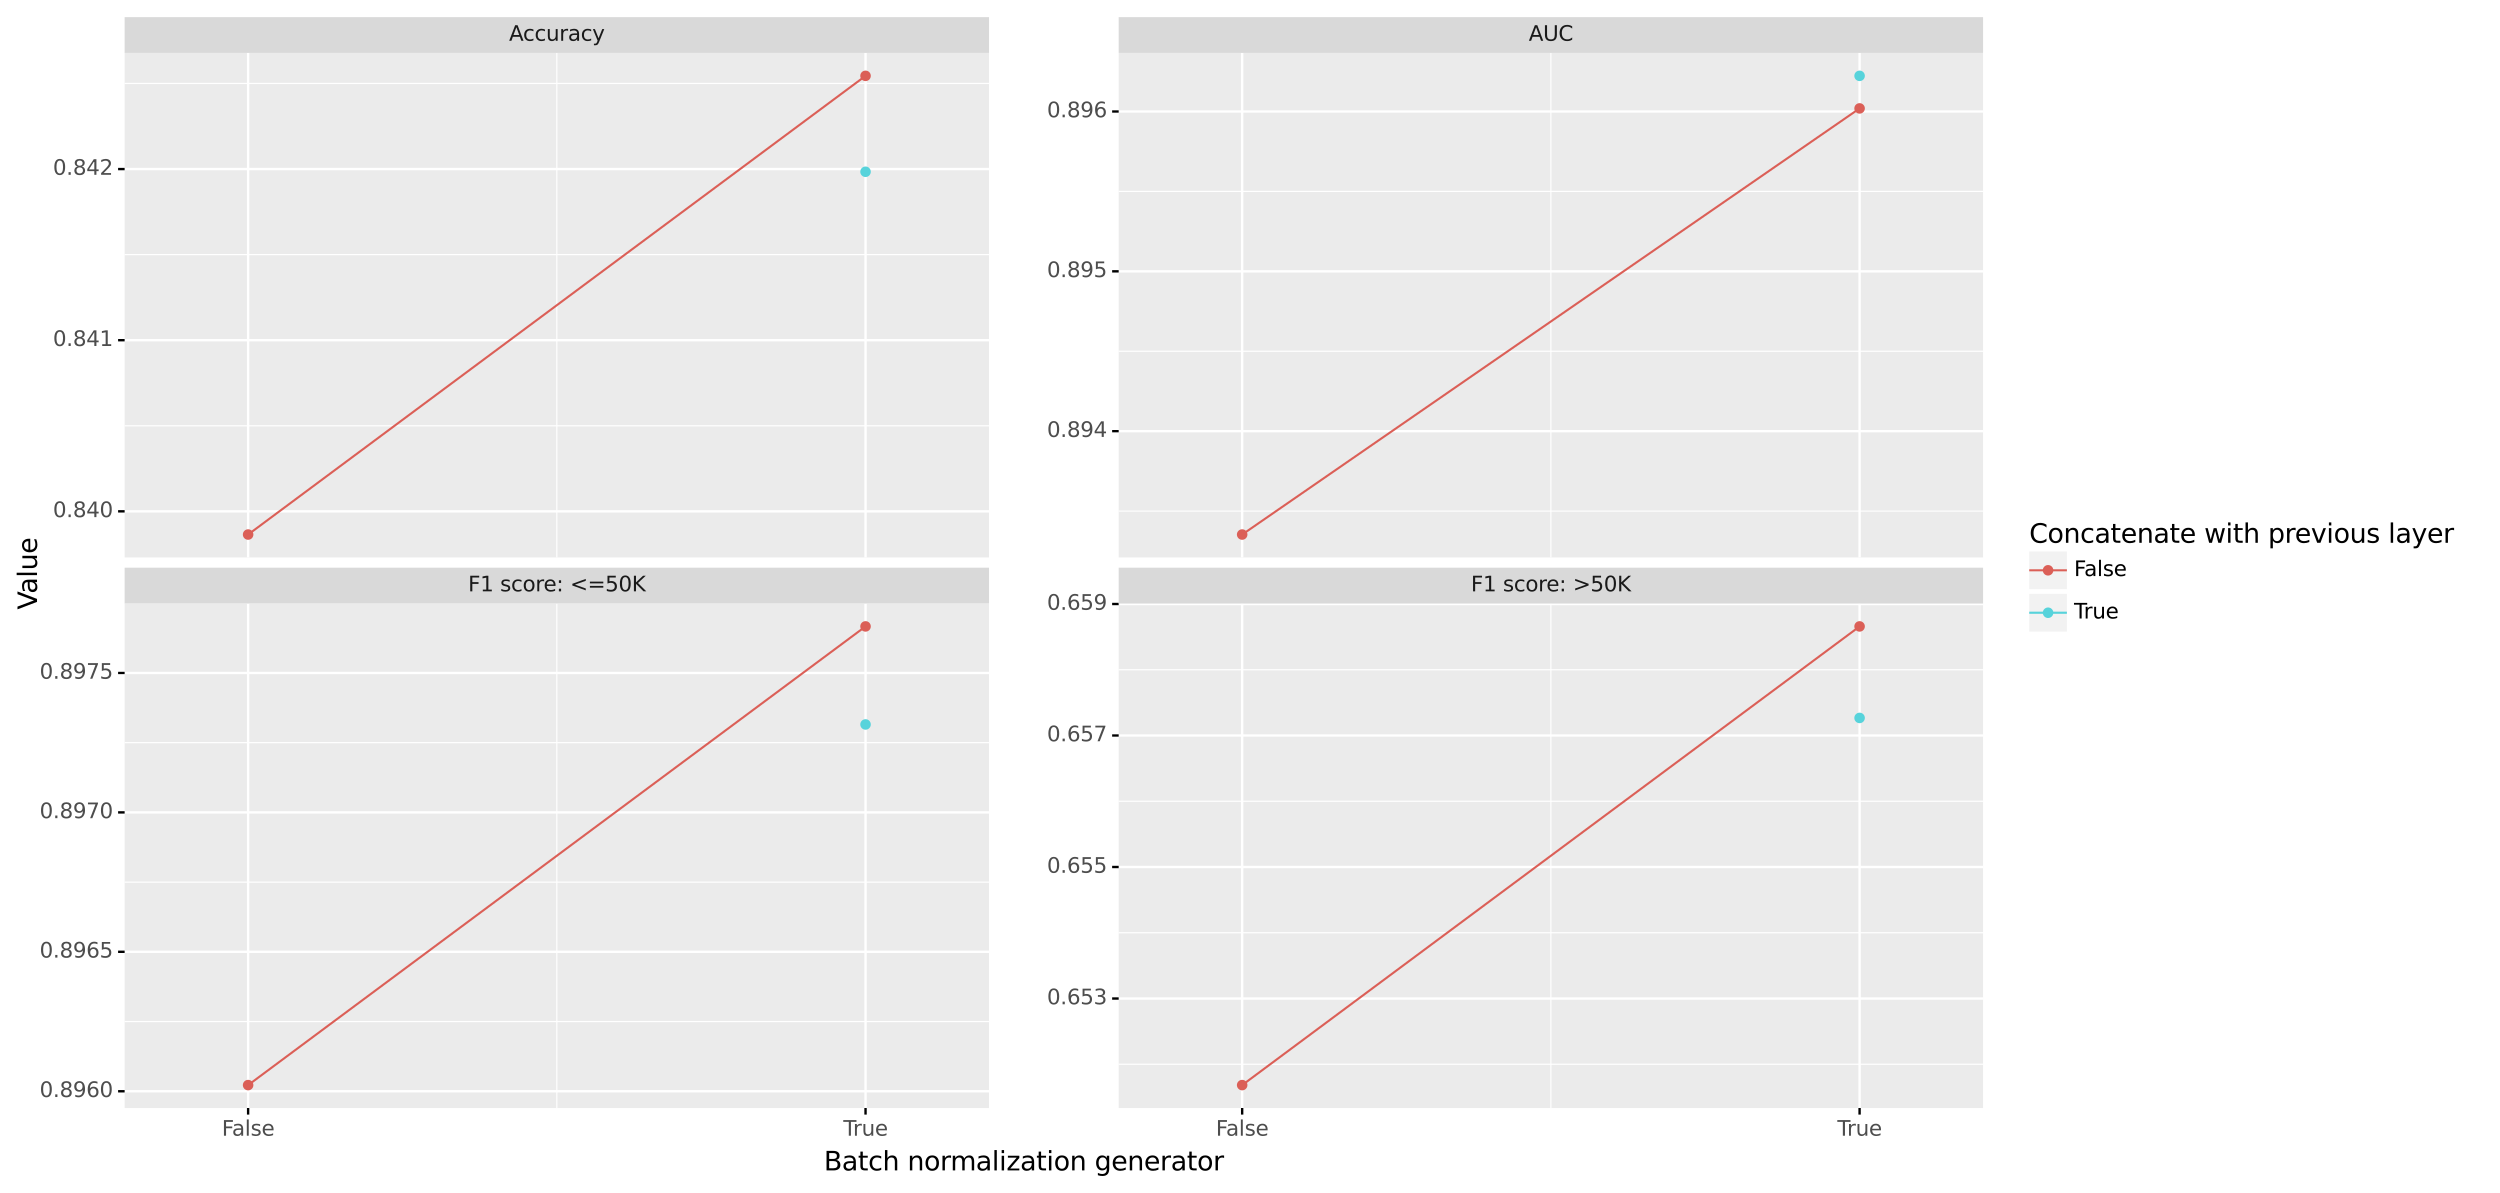 <?xml version="1.0" encoding="utf-8" standalone="no"?>
<!DOCTYPE svg PUBLIC "-//W3C//DTD SVG 1.1//EN"
  "http://www.w3.org/Graphics/SVG/1.1/DTD/svg11.dtd">
<svg height="501.477pt" version="1.1" viewBox="0 0 1050.881 501.477" width="1050.881pt" xmlns="http://www.w3.org/2000/svg" xmlns:xlink="http://www.w3.org/1999/xlink">
 <rect x="0" y="0" width="1050.881" height="501.477" fill="#808080" stroke="none"/>
 <defs>
  <style type="text/css">*{stroke-linecap:butt;stroke-linejoin:round;}</style>
 </defs>
 <g id="figure_1">
  <g id="patch_1">
   <path d="M 0 501.477 
L 1050.881 501.477 
L 1050.881 0 
L 0 0 
z
" style="fill:#ffffff;stroke:#ffffff;stroke-linejoin:miter;"/>
  </g>
  <g id="axes_1">
   <g id="patch_2">
    <path d="M 52.389 234.334 
L 415.738 234.334 
L 415.738 22.244 
L 52.389 22.244 
z
" style="fill:#ebebeb;"/>
   </g>
   <g id="matplotlib.axis_1">
    <g id="xtick_1">
     <g id="line2d_1">
      <path clip-path="url(#pc50943dcc6)" d="M 104.296 234.334 
L 104.296 22.244 
" style="fill:none;stroke:#ffffff;"/>
     </g>
    </g>
    <g id="xtick_2">
     <g id="line2d_2">
      <path clip-path="url(#pc50943dcc6)" d="M 363.831 234.334 
L 363.831 22.244 
" style="fill:none;stroke:#ffffff;"/>
     </g>
    </g>
    <g id="xtick_3">
     <g id="line2d_3">
      <path clip-path="url(#pc50943dcc6)" d="M 234.063 234.334 
L 234.063 22.244 
" style="fill:none;stroke:#ffffff;stroke-width:0.5;"/>
     </g>
    </g>
   </g>
   <g id="matplotlib.axis_2">
    <g id="ytick_1">
     <g id="line2d_4">
      <path clip-path="url(#pc50943dcc6)" d="M 52.389 214.948 
L 415.738 214.948 
" style="fill:none;stroke:#ffffff;"/>
     </g>
     <g id="line2d_5">
      <path d="M 52.389 214.948 
" style="fill:none;stroke:#333333;stroke-width:1.5;"/>
      <defs>
       <path d="M 0 0 
L -2.75 0 
" id="md608a0210a" style="stroke:#000000;"/>
      </defs>
      <g>
       <use style="fill:#333333;stroke:#000000;" x="52.389" xlink:href="#md608a0210a" y="214.948"/>
      </g>
     </g>
     <g id="text_1">
      <!-- 0.840 -->
      <g style="fill:#4d4d4d;" transform="translate(22.246 217.376)scale(0.088 -0.088)">
       <defs>
        <path d="M 2034 4250 
Q 1547 4250 1301 3770 
Q 1056 3291 1056 2328 
Q 1056 1369 1301 889 
Q 1547 409 2034 409 
Q 2525 409 2770 889 
Q 3016 1369 3016 2328 
Q 3016 3291 2770 3770 
Q 2525 4250 2034 4250 
z
M 2034 4750 
Q 2819 4750 3233 4129 
Q 3647 3509 3647 2328 
Q 3647 1150 3233 529 
Q 2819 -91 2034 -91 
Q 1250 -91 836 529 
Q 422 1150 422 2328 
Q 422 3509 836 4129 
Q 1250 4750 2034 4750 
z
" id="DejaVuSans-30" transform="scale(0.016)"/>
        <path d="M 684 794 
L 1344 794 
L 1344 0 
L 684 0 
L 684 794 
z
" id="DejaVuSans-2e" transform="scale(0.016)"/>
        <path d="M 2034 2216 
Q 1584 2216 1326 1975 
Q 1069 1734 1069 1313 
Q 1069 891 1326 650 
Q 1584 409 2034 409 
Q 2484 409 2743 651 
Q 3003 894 3003 1313 
Q 3003 1734 2745 1975 
Q 2488 2216 2034 2216 
z
M 1403 2484 
Q 997 2584 770 2862 
Q 544 3141 544 3541 
Q 544 4100 942 4425 
Q 1341 4750 2034 4750 
Q 2731 4750 3128 4425 
Q 3525 4100 3525 3541 
Q 3525 3141 3298 2862 
Q 3072 2584 2669 2484 
Q 3125 2378 3379 2068 
Q 3634 1759 3634 1313 
Q 3634 634 3220 271 
Q 2806 -91 2034 -91 
Q 1263 -91 848 271 
Q 434 634 434 1313 
Q 434 1759 690 2068 
Q 947 2378 1403 2484 
z
M 1172 3481 
Q 1172 3119 1398 2916 
Q 1625 2713 2034 2713 
Q 2441 2713 2670 2916 
Q 2900 3119 2900 3481 
Q 2900 3844 2670 4047 
Q 2441 4250 2034 4250 
Q 1625 4250 1398 4047 
Q 1172 3844 1172 3481 
z
" id="DejaVuSans-38" transform="scale(0.016)"/>
        <path d="M 2419 4116 
L 825 1625 
L 2419 1625 
L 2419 4116 
z
M 2253 4666 
L 3047 4666 
L 3047 1625 
L 3713 1625 
L 3713 1100 
L 3047 1100 
L 3047 0 
L 2419 0 
L 2419 1100 
L 313 1100 
L 313 1709 
L 2253 4666 
z
" id="DejaVuSans-34" transform="scale(0.016)"/>
       </defs>
       <use xlink:href="#DejaVuSans-30"/>
       <use x="63.623" xlink:href="#DejaVuSans-2e"/>
       <use x="95.41" xlink:href="#DejaVuSans-38"/>
       <use x="159.033" xlink:href="#DejaVuSans-34"/>
       <use x="222.656" xlink:href="#DejaVuSans-30"/>
      </g>
     </g>
    </g>
    <g id="ytick_2">
     <g id="line2d_6">
      <path clip-path="url(#pc50943dcc6)" d="M 52.389 143.003 
L 415.738 143.003 
" style="fill:none;stroke:#ffffff;"/>
     </g>
     <g id="line2d_7">
      <path d="M 52.389 143.003 
" style="fill:none;stroke:#333333;stroke-width:1.5;"/>
      <g>
       <use style="fill:#333333;stroke:#000000;" x="52.389" xlink:href="#md608a0210a" y="143.003"/>
      </g>
     </g>
     <g id="text_2">
      <!-- 0.841 -->
      <g style="fill:#4d4d4d;" transform="translate(22.246 145.431)scale(0.088 -0.088)">
       <defs>
        <path d="M 794 531 
L 1825 531 
L 1825 4091 
L 703 3866 
L 703 4441 
L 1819 4666 
L 2450 4666 
L 2450 531 
L 3481 531 
L 3481 0 
L 794 0 
L 794 531 
z
" id="DejaVuSans-31" transform="scale(0.016)"/>
       </defs>
       <use xlink:href="#DejaVuSans-30"/>
       <use x="63.623" xlink:href="#DejaVuSans-2e"/>
       <use x="95.41" xlink:href="#DejaVuSans-38"/>
       <use x="159.033" xlink:href="#DejaVuSans-34"/>
       <use x="222.656" xlink:href="#DejaVuSans-31"/>
      </g>
     </g>
    </g>
    <g id="ytick_3">
     <g id="line2d_8">
      <path clip-path="url(#pc50943dcc6)" d="M 52.389 71.058 
L 415.738 71.058 
" style="fill:none;stroke:#ffffff;"/>
     </g>
     <g id="line2d_9">
      <path d="M 52.389 71.058 
" style="fill:none;stroke:#333333;stroke-width:1.5;"/>
      <g>
       <use style="fill:#333333;stroke:#000000;" x="52.389" xlink:href="#md608a0210a" y="71.058"/>
      </g>
     </g>
     <g id="text_3">
      <!-- 0.842 -->
      <g style="fill:#4d4d4d;" transform="translate(22.246 73.486)scale(0.088 -0.088)">
       <defs>
        <path d="M 1228 531 
L 3431 531 
L 3431 0 
L 469 0 
L 469 531 
Q 828 903 1448 1529 
Q 2069 2156 2228 2338 
Q 2531 2678 2651 2914 
Q 2772 3150 2772 3378 
Q 2772 3750 2511 3984 
Q 2250 4219 1831 4219 
Q 1534 4219 1204 4116 
Q 875 4013 500 3803 
L 500 4441 
Q 881 4594 1212 4672 
Q 1544 4750 1819 4750 
Q 2544 4750 2975 4387 
Q 3406 4025 3406 3419 
Q 3406 3131 3298 2873 
Q 3191 2616 2906 2266 
Q 2828 2175 2409 1742 
Q 1991 1309 1228 531 
z
" id="DejaVuSans-32" transform="scale(0.016)"/>
       </defs>
       <use xlink:href="#DejaVuSans-30"/>
       <use x="63.623" xlink:href="#DejaVuSans-2e"/>
       <use x="95.41" xlink:href="#DejaVuSans-38"/>
       <use x="159.033" xlink:href="#DejaVuSans-34"/>
       <use x="222.656" xlink:href="#DejaVuSans-32"/>
      </g>
     </g>
    </g>
    <g id="ytick_4">
     <g id="line2d_10">
      <path clip-path="url(#pc50943dcc6)" d="M 52.389 178.976 
L 415.738 178.976 
" style="fill:none;stroke:#ffffff;stroke-width:0.5;"/>
     </g>
    </g>
    <g id="ytick_5">
     <g id="line2d_11">
      <path clip-path="url(#pc50943dcc6)" d="M 52.389 107.03 
L 415.738 107.03 
" style="fill:none;stroke:#ffffff;stroke-width:0.5;"/>
     </g>
    </g>
    <g id="ytick_6">
     <g id="line2d_12">
      <path clip-path="url(#pc50943dcc6)" d="M 52.389 35.085 
L 415.738 35.085 
" style="fill:none;stroke:#ffffff;stroke-width:0.5;"/>
     </g>
    </g>
    <g id="text_4">
     <!-- Value -->
     <g transform="translate(15.558 256.228)rotate(-90)scale(0.11 -0.11)">
      <defs>
       <path d="M 1831 0 
L 50 4666 
L 709 4666 
L 2188 738 
L 3669 4666 
L 4325 4666 
L 2547 0 
L 1831 0 
z
" id="DejaVuSans-56" transform="scale(0.016)"/>
       <path d="M 2194 1759 
Q 1497 1759 1228 1600 
Q 959 1441 959 1056 
Q 959 750 1161 570 
Q 1363 391 1709 391 
Q 2188 391 2477 730 
Q 2766 1069 2766 1631 
L 2766 1759 
L 2194 1759 
z
M 3341 1997 
L 3341 0 
L 2766 0 
L 2766 531 
Q 2569 213 2275 61 
Q 1981 -91 1556 -91 
Q 1019 -91 701 211 
Q 384 513 384 1019 
Q 384 1609 779 1909 
Q 1175 2209 1959 2209 
L 2766 2209 
L 2766 2266 
Q 2766 2663 2505 2880 
Q 2244 3097 1772 3097 
Q 1472 3097 1187 3025 
Q 903 2953 641 2809 
L 641 3341 
Q 956 3463 1253 3523 
Q 1550 3584 1831 3584 
Q 2591 3584 2966 3190 
Q 3341 2797 3341 1997 
z
" id="DejaVuSans-61" transform="scale(0.016)"/>
       <path d="M 603 4863 
L 1178 4863 
L 1178 0 
L 603 0 
L 603 4863 
z
" id="DejaVuSans-6c" transform="scale(0.016)"/>
       <path d="M 544 1381 
L 544 3500 
L 1119 3500 
L 1119 1403 
Q 1119 906 1312 657 
Q 1506 409 1894 409 
Q 2359 409 2629 706 
Q 2900 1003 2900 1516 
L 2900 3500 
L 3475 3500 
L 3475 0 
L 2900 0 
L 2900 538 
Q 2691 219 2414 64 
Q 2138 -91 1772 -91 
Q 1169 -91 856 284 
Q 544 659 544 1381 
z
M 1991 3584 
L 1991 3584 
z
" id="DejaVuSans-75" transform="scale(0.016)"/>
       <path d="M 3597 1894 
L 3597 1613 
L 953 1613 
Q 991 1019 1311 708 
Q 1631 397 2203 397 
Q 2534 397 2845 478 
Q 3156 559 3463 722 
L 3463 178 
Q 3153 47 2828 -22 
Q 2503 -91 2169 -91 
Q 1331 -91 842 396 
Q 353 884 353 1716 
Q 353 2575 817 3079 
Q 1281 3584 2069 3584 
Q 2775 3584 3186 3129 
Q 3597 2675 3597 1894 
z
M 3022 2063 
Q 3016 2534 2758 2815 
Q 2500 3097 2075 3097 
Q 1594 3097 1305 2825 
Q 1016 2553 972 2059 
L 3022 2063 
z
" id="DejaVuSans-65" transform="scale(0.016)"/>
      </defs>
      <use xlink:href="#DejaVuSans-56"/>
      <use x="60.658" xlink:href="#DejaVuSans-61"/>
      <use x="121.938" xlink:href="#DejaVuSans-6c"/>
      <use x="149.721" xlink:href="#DejaVuSans-75"/>
      <use x="213.1" xlink:href="#DejaVuSans-65"/>
     </g>
    </g>
   </g>
   <g id="line2d_13">
    <path clip-path="url(#pc50943dcc6)" d="M 104.296 224.694 
L 363.831 31.885 
" style="fill:none;stroke:#db5f57;stroke-width:0.886;"/>
   </g>
   <g id="PathCollection_1">
    <path clip-path="url(#pc50943dcc6)" d="M 104.296 226.466 
C 104.766 226.466 105.217 226.279 105.549 225.947 
C 105.881 225.615 106.068 225.164 106.068 224.694 
C 106.068 224.224 105.881 223.773 105.549 223.44 
C 105.217 223.108 104.766 222.921 104.296 222.921 
C 103.826 222.921 103.375 223.108 103.042 223.44 
C 102.71 223.773 102.523 224.224 102.523 224.694 
C 102.523 225.164 102.71 225.615 103.042 225.947 
C 103.375 226.279 103.826 226.466 104.296 226.466 
z
" style="fill:#db5f57;stroke:#db5f57;stroke-width:0.886;"/>
    <path clip-path="url(#pc50943dcc6)" d="M 363.831 33.657 
C 364.301 33.657 364.751 33.47 365.084 33.138 
C 365.416 32.805 365.603 32.355 365.603 31.885 
C 365.603 31.414 365.416 30.964 365.084 30.631 
C 364.751 30.299 364.301 30.112 363.831 30.112 
C 363.36 30.112 362.91 30.299 362.577 30.631 
C 362.245 30.964 362.058 31.414 362.058 31.885 
C 362.058 32.355 362.245 32.805 362.577 33.138 
C 362.91 33.47 363.36 33.657 363.831 33.657 
z
" style="fill:#db5f57;stroke:#db5f57;stroke-width:0.886;"/>
    <path clip-path="url(#pc50943dcc6)" d="M 363.831 73.977 
C 364.301 73.977 364.751 73.79 365.084 73.458 
C 365.416 73.125 365.603 72.674 365.603 72.204 
C 365.603 71.734 365.416 71.283 365.084 70.951 
C 364.751 70.619 364.301 70.432 363.831 70.432 
C 363.36 70.432 362.91 70.619 362.577 70.951 
C 362.245 71.283 362.058 71.734 362.058 72.204 
C 362.058 72.674 362.245 73.125 362.577 73.458 
C 362.91 73.79 363.36 73.977 363.831 73.977 
z
" style="fill:#57d3db;stroke:#57d3db;stroke-width:0.886;"/>
   </g>
   <g id="patch_3">
    <path d="M 52.389 22.244 
L 415.738 22.244 
L 415.738 7.2 
L 52.389 7.2 
z
" style="fill:#d9d9d9;"/>
   </g>
   <g id="text_5">
    <!-- Accuracy -->
    <g style="fill:#1a1a1a;" transform="translate(213.974 17.15)scale(0.088 -0.088)">
     <defs>
      <path d="M 2188 4044 
L 1331 1722 
L 3047 1722 
L 2188 4044 
z
M 1831 4666 
L 2547 4666 
L 4325 0 
L 3669 0 
L 3244 1197 
L 1141 1197 
L 716 0 
L 50 0 
L 1831 4666 
z
" id="DejaVuSans-41" transform="scale(0.016)"/>
      <path d="M 3122 3366 
L 3122 2828 
Q 2878 2963 2633 3030 
Q 2388 3097 2138 3097 
Q 1578 3097 1268 2742 
Q 959 2388 959 1747 
Q 959 1106 1268 751 
Q 1578 397 2138 397 
Q 2388 397 2633 464 
Q 2878 531 3122 666 
L 3122 134 
Q 2881 22 2623 -34 
Q 2366 -91 2075 -91 
Q 1284 -91 818 406 
Q 353 903 353 1747 
Q 353 2603 823 3093 
Q 1294 3584 2113 3584 
Q 2378 3584 2631 3529 
Q 2884 3475 3122 3366 
z
" id="DejaVuSans-63" transform="scale(0.016)"/>
      <path d="M 2631 2963 
Q 2534 3019 2420 3045 
Q 2306 3072 2169 3072 
Q 1681 3072 1420 2755 
Q 1159 2438 1159 1844 
L 1159 0 
L 581 0 
L 581 3500 
L 1159 3500 
L 1159 2956 
Q 1341 3275 1631 3429 
Q 1922 3584 2338 3584 
Q 2397 3584 2469 3576 
Q 2541 3569 2628 3553 
L 2631 2963 
z
" id="DejaVuSans-72" transform="scale(0.016)"/>
      <path d="M 2059 -325 
Q 1816 -950 1584 -1140 
Q 1353 -1331 966 -1331 
L 506 -1331 
L 506 -850 
L 844 -850 
Q 1081 -850 1212 -737 
Q 1344 -625 1503 -206 
L 1606 56 
L 191 3500 
L 800 3500 
L 1894 763 
L 2988 3500 
L 3597 3500 
L 2059 -325 
z
" id="DejaVuSans-79" transform="scale(0.016)"/>
     </defs>
     <use xlink:href="#DejaVuSans-41"/>
     <use x="66.658" xlink:href="#DejaVuSans-63"/>
     <use x="121.639" xlink:href="#DejaVuSans-63"/>
     <use x="176.619" xlink:href="#DejaVuSans-75"/>
     <use x="239.998" xlink:href="#DejaVuSans-72"/>
     <use x="281.111" xlink:href="#DejaVuSans-61"/>
     <use x="342.391" xlink:href="#DejaVuSans-63"/>
     <use x="397.371" xlink:href="#DejaVuSans-79"/>
    </g>
   </g>
   <g id="patch_4">
    <path d="M 840.789 277.687 
L 1043.681 277.687 
L 1043.681 204.561 
L 840.789 204.561 
z
" style="fill:#ffffff;"/>
   </g>
   <g id="text_6">
    <!-- Concatenate with previous layer -->
    <g transform="translate(852.989 228.155)scale(0.11 -0.11)">
     <defs>
      <path d="M 4122 4306 
L 4122 3641 
Q 3803 3938 3442 4084 
Q 3081 4231 2675 4231 
Q 1875 4231 1450 3742 
Q 1025 3253 1025 2328 
Q 1025 1406 1450 917 
Q 1875 428 2675 428 
Q 3081 428 3442 575 
Q 3803 722 4122 1019 
L 4122 359 
Q 3791 134 3420 21 
Q 3050 -91 2638 -91 
Q 1578 -91 968 557 
Q 359 1206 359 2328 
Q 359 3453 968 4101 
Q 1578 4750 2638 4750 
Q 3056 4750 3426 4639 
Q 3797 4528 4122 4306 
z
" id="DejaVuSans-43" transform="scale(0.016)"/>
      <path d="M 1959 3097 
Q 1497 3097 1228 2736 
Q 959 2375 959 1747 
Q 959 1119 1226 758 
Q 1494 397 1959 397 
Q 2419 397 2687 759 
Q 2956 1122 2956 1747 
Q 2956 2369 2687 2733 
Q 2419 3097 1959 3097 
z
M 1959 3584 
Q 2709 3584 3137 3096 
Q 3566 2609 3566 1747 
Q 3566 888 3137 398 
Q 2709 -91 1959 -91 
Q 1206 -91 779 398 
Q 353 888 353 1747 
Q 353 2609 779 3096 
Q 1206 3584 1959 3584 
z
" id="DejaVuSans-6f" transform="scale(0.016)"/>
      <path d="M 3513 2113 
L 3513 0 
L 2938 0 
L 2938 2094 
Q 2938 2591 2744 2837 
Q 2550 3084 2163 3084 
Q 1697 3084 1428 2787 
Q 1159 2491 1159 1978 
L 1159 0 
L 581 0 
L 581 3500 
L 1159 3500 
L 1159 2956 
Q 1366 3272 1645 3428 
Q 1925 3584 2291 3584 
Q 2894 3584 3203 3211 
Q 3513 2838 3513 2113 
z
" id="DejaVuSans-6e" transform="scale(0.016)"/>
      <path d="M 1172 4494 
L 1172 3500 
L 2356 3500 
L 2356 3053 
L 1172 3053 
L 1172 1153 
Q 1172 725 1289 603 
Q 1406 481 1766 481 
L 2356 481 
L 2356 0 
L 1766 0 
Q 1100 0 847 248 
Q 594 497 594 1153 
L 594 3053 
L 172 3053 
L 172 3500 
L 594 3500 
L 594 4494 
L 1172 4494 
z
" id="DejaVuSans-74" transform="scale(0.016)"/>
      <path id="DejaVuSans-20" transform="scale(0.016)"/>
      <path d="M 269 3500 
L 844 3500 
L 1563 769 
L 2278 3500 
L 2956 3500 
L 3675 769 
L 4391 3500 
L 4966 3500 
L 4050 0 
L 3372 0 
L 2619 2869 
L 1863 0 
L 1184 0 
L 269 3500 
z
" id="DejaVuSans-77" transform="scale(0.016)"/>
      <path d="M 603 3500 
L 1178 3500 
L 1178 0 
L 603 0 
L 603 3500 
z
M 603 4863 
L 1178 4863 
L 1178 4134 
L 603 4134 
L 603 4863 
z
" id="DejaVuSans-69" transform="scale(0.016)"/>
      <path d="M 3513 2113 
L 3513 0 
L 2938 0 
L 2938 2094 
Q 2938 2591 2744 2837 
Q 2550 3084 2163 3084 
Q 1697 3084 1428 2787 
Q 1159 2491 1159 1978 
L 1159 0 
L 581 0 
L 581 4863 
L 1159 4863 
L 1159 2956 
Q 1366 3272 1645 3428 
Q 1925 3584 2291 3584 
Q 2894 3584 3203 3211 
Q 3513 2838 3513 2113 
z
" id="DejaVuSans-68" transform="scale(0.016)"/>
      <path d="M 1159 525 
L 1159 -1331 
L 581 -1331 
L 581 3500 
L 1159 3500 
L 1159 2969 
Q 1341 3281 1617 3432 
Q 1894 3584 2278 3584 
Q 2916 3584 3314 3078 
Q 3713 2572 3713 1747 
Q 3713 922 3314 415 
Q 2916 -91 2278 -91 
Q 1894 -91 1617 61 
Q 1341 213 1159 525 
z
M 3116 1747 
Q 3116 2381 2855 2742 
Q 2594 3103 2138 3103 
Q 1681 3103 1420 2742 
Q 1159 2381 1159 1747 
Q 1159 1113 1420 752 
Q 1681 391 2138 391 
Q 2594 391 2855 752 
Q 3116 1113 3116 1747 
z
" id="DejaVuSans-70" transform="scale(0.016)"/>
      <path d="M 191 3500 
L 800 3500 
L 1894 563 
L 2988 3500 
L 3597 3500 
L 2284 0 
L 1503 0 
L 191 3500 
z
" id="DejaVuSans-76" transform="scale(0.016)"/>
      <path d="M 2834 3397 
L 2834 2853 
Q 2591 2978 2328 3040 
Q 2066 3103 1784 3103 
Q 1356 3103 1142 2972 
Q 928 2841 928 2578 
Q 928 2378 1081 2264 
Q 1234 2150 1697 2047 
L 1894 2003 
Q 2506 1872 2764 1633 
Q 3022 1394 3022 966 
Q 3022 478 2636 193 
Q 2250 -91 1575 -91 
Q 1294 -91 989 -36 
Q 684 19 347 128 
L 347 722 
Q 666 556 975 473 
Q 1284 391 1588 391 
Q 1994 391 2212 530 
Q 2431 669 2431 922 
Q 2431 1156 2273 1281 
Q 2116 1406 1581 1522 
L 1381 1569 
Q 847 1681 609 1914 
Q 372 2147 372 2553 
Q 372 3047 722 3315 
Q 1072 3584 1716 3584 
Q 2034 3584 2315 3537 
Q 2597 3491 2834 3397 
z
" id="DejaVuSans-73" transform="scale(0.016)"/>
     </defs>
     <use xlink:href="#DejaVuSans-43"/>
     <use x="69.824" xlink:href="#DejaVuSans-6f"/>
     <use x="131.006" xlink:href="#DejaVuSans-6e"/>
     <use x="194.385" xlink:href="#DejaVuSans-63"/>
     <use x="249.365" xlink:href="#DejaVuSans-61"/>
     <use x="310.645" xlink:href="#DejaVuSans-74"/>
     <use x="349.854" xlink:href="#DejaVuSans-65"/>
     <use x="411.377" xlink:href="#DejaVuSans-6e"/>
     <use x="474.756" xlink:href="#DejaVuSans-61"/>
     <use x="536.035" xlink:href="#DejaVuSans-74"/>
     <use x="575.244" xlink:href="#DejaVuSans-65"/>
     <use x="636.768" xlink:href="#DejaVuSans-20"/>
     <use x="668.555" xlink:href="#DejaVuSans-77"/>
     <use x="750.342" xlink:href="#DejaVuSans-69"/>
     <use x="778.125" xlink:href="#DejaVuSans-74"/>
     <use x="817.334" xlink:href="#DejaVuSans-68"/>
     <use x="880.713" xlink:href="#DejaVuSans-20"/>
     <use x="912.5" xlink:href="#DejaVuSans-70"/>
     <use x="975.977" xlink:href="#DejaVuSans-72"/>
     <use x="1014.84" xlink:href="#DejaVuSans-65"/>
     <use x="1076.363" xlink:href="#DejaVuSans-76"/>
     <use x="1135.543" xlink:href="#DejaVuSans-69"/>
     <use x="1163.326" xlink:href="#DejaVuSans-6f"/>
     <use x="1224.508" xlink:href="#DejaVuSans-75"/>
     <use x="1287.887" xlink:href="#DejaVuSans-73"/>
     <use x="1339.986" xlink:href="#DejaVuSans-20"/>
     <use x="1371.773" xlink:href="#DejaVuSans-6c"/>
     <use x="1399.557" xlink:href="#DejaVuSans-61"/>
     <use x="1460.836" xlink:href="#DejaVuSans-79"/>
     <use x="1520.016" xlink:href="#DejaVuSans-65"/>
     <use x="1581.539" xlink:href="#DejaVuSans-72"/>
    </g>
   </g>
   <g id="patch_5">
    <path clip-path="url(#pce929a40cb)" d="M 852.989 247.647 
L 868.829 247.647 
L 868.829 231.807 
L 852.989 231.807 
z
" style="fill:#f2f2f2;"/>
   </g>
   <g id="line2d_14">
    <path clip-path="url(#pce929a40cb)" d="M 852.989 239.727 
L 868.829 239.727 
" style="fill:none;stroke:#db5f57;stroke-width:0.886;"/>
   </g>
   <g id="line2d_15">
    <path clip-path="url(#pce929a40cb)" d="M 860.909 239.727 
" style="fill:none;stroke:#1f77b4;stroke-linecap:square;stroke-width:1.5;"/>
    <defs>
     <path d="M 0 1.772 
C 0.47 1.772 0.921 1.586 1.253 1.253 
C 1.586 0.921 1.772 0.47 1.772 0 
C 1.772 -0.47 1.586 -0.921 1.253 -1.253 
C 0.921 -1.586 0.47 -1.772 0 -1.772 
C -0.47 -1.772 -0.921 -1.586 -1.253 -1.253 
C -1.586 -0.921 -1.772 -0.47 -1.772 0 
C -1.772 0.47 -1.586 0.921 -1.253 1.253 
C -0.921 1.586 -0.47 1.772 0 1.772 
z
" id="m64cb9f2cf4" style="stroke:#db5f57;stroke-width:0.886;"/>
    </defs>
    <g clip-path="url(#pce929a40cb)">
     <use style="fill:#db5f57;stroke:#db5f57;stroke-width:0.886;" x="860.909" xlink:href="#m64cb9f2cf4" y="239.727"/>
    </g>
   </g>
   <g id="text_7">
    <!-- False -->
    <g transform="translate(871.829 242.155)scale(0.088 -0.088)">
     <defs>
      <path d="M 628 4666 
L 3309 4666 
L 3309 4134 
L 1259 4134 
L 1259 2759 
L 3109 2759 
L 3109 2228 
L 1259 2228 
L 1259 0 
L 628 0 
L 628 4666 
z
" id="DejaVuSans-46" transform="scale(0.016)"/>
     </defs>
     <use xlink:href="#DejaVuSans-46"/>
     <use x="48.395" xlink:href="#DejaVuSans-61"/>
     <use x="109.674" xlink:href="#DejaVuSans-6c"/>
     <use x="137.457" xlink:href="#DejaVuSans-73"/>
     <use x="189.557" xlink:href="#DejaVuSans-65"/>
    </g>
   </g>
   <g id="patch_6">
    <path clip-path="url(#p417345c96a)" d="M 852.989 265.487 
L 868.829 265.487 
L 868.829 249.647 
L 852.989 249.647 
z
" style="fill:#f2f2f2;"/>
   </g>
   <g id="line2d_16">
    <path clip-path="url(#p417345c96a)" d="M 852.989 257.567 
L 868.829 257.567 
" style="fill:none;stroke:#57d3db;stroke-width:0.886;"/>
   </g>
   <g id="line2d_17">
    <path clip-path="url(#p417345c96a)" d="M 860.909 257.567 
" style="fill:none;stroke:#1f77b4;stroke-linecap:square;stroke-width:1.5;"/>
    <defs>
     <path d="M 0 1.772 
C 0.47 1.772 0.921 1.586 1.253 1.253 
C 1.586 0.921 1.772 0.47 1.772 0 
C 1.772 -0.47 1.586 -0.921 1.253 -1.253 
C 0.921 -1.586 0.47 -1.772 0 -1.772 
C -0.47 -1.772 -0.921 -1.586 -1.253 -1.253 
C -1.586 -0.921 -1.772 -0.47 -1.772 0 
C -1.772 0.47 -1.586 0.921 -1.253 1.253 
C -0.921 1.586 -0.47 1.772 0 1.772 
z
" id="mb78ee676bc" style="stroke:#57d3db;stroke-width:0.886;"/>
    </defs>
    <g clip-path="url(#p417345c96a)">
     <use style="fill:#57d3db;stroke:#57d3db;stroke-width:0.886;" x="860.909" xlink:href="#mb78ee676bc" y="257.567"/>
    </g>
   </g>
   <g id="text_8">
    <!-- True -->
    <g transform="translate(871.829 259.995)scale(0.088 -0.088)">
     <defs>
      <path d="M -19 4666 
L 3928 4666 
L 3928 4134 
L 2272 4134 
L 2272 0 
L 1638 0 
L 1638 4134 
L -19 4134 
L -19 4666 
z
" id="DejaVuSans-54" transform="scale(0.016)"/>
     </defs>
     <use xlink:href="#DejaVuSans-54"/>
     <use x="46.334" xlink:href="#DejaVuSans-72"/>
     <use x="87.447" xlink:href="#DejaVuSans-75"/>
     <use x="150.826" xlink:href="#DejaVuSans-65"/>
    </g>
   </g>
  </g>
  <g id="axes_2">
   <g id="patch_7">
    <path d="M 470.24 234.334 
L 833.589 234.334 
L 833.589 22.244 
L 470.24 22.244 
z
" style="fill:#ebebeb;"/>
   </g>
   <g id="matplotlib.axis_3">
    <g id="xtick_4">
     <g id="line2d_18">
      <path clip-path="url(#pa3364ce579)" d="M 522.147 234.334 
L 522.147 22.244 
" style="fill:none;stroke:#ffffff;stroke-linecap:square;"/>
     </g>
    </g>
    <g id="xtick_5">
     <g id="line2d_19">
      <path clip-path="url(#pa3364ce579)" d="M 781.682 234.334 
L 781.682 22.244 
" style="fill:none;stroke:#ffffff;stroke-linecap:square;"/>
     </g>
    </g>
    <g id="xtick_6">
     <g id="line2d_20">
      <path clip-path="url(#pa3364ce579)" d="M 651.914 234.334 
L 651.914 22.244 
" style="fill:none;stroke:#ffffff;stroke-linecap:square;stroke-width:0.5;"/>
     </g>
    </g>
   </g>
   <g id="matplotlib.axis_4">
    <g id="ytick_7">
     <g id="line2d_21">
      <path clip-path="url(#pa3364ce579)" d="M 470.24 181.244 
L 833.589 181.244 
" style="fill:none;stroke:#ffffff;stroke-linecap:square;"/>
     </g>
     <g id="line2d_22">
      <path d="M 470.24 181.244 
" style="fill:none;stroke:#333333;stroke-linecap:square;stroke-width:1.5;"/>
      <g>
       <use style="fill:#333333;stroke:#000000;" x="470.24" xlink:href="#md608a0210a" y="181.244"/>
      </g>
     </g>
     <g id="text_9">
      <!-- 0.894 -->
      <g style="fill:#4d4d4d;" transform="translate(440.097 183.673)scale(0.088 -0.088)">
       <defs>
        <path d="M 703 97 
L 703 672 
Q 941 559 1184 500 
Q 1428 441 1663 441 
Q 2288 441 2617 861 
Q 2947 1281 2994 2138 
Q 2813 1869 2534 1725 
Q 2256 1581 1919 1581 
Q 1219 1581 811 2004 
Q 403 2428 403 3163 
Q 403 3881 828 4315 
Q 1253 4750 1959 4750 
Q 2769 4750 3195 4129 
Q 3622 3509 3622 2328 
Q 3622 1225 3098 567 
Q 2575 -91 1691 -91 
Q 1453 -91 1209 -44 
Q 966 3 703 97 
z
M 1959 2075 
Q 2384 2075 2632 2365 
Q 2881 2656 2881 3163 
Q 2881 3666 2632 3958 
Q 2384 4250 1959 4250 
Q 1534 4250 1286 3958 
Q 1038 3666 1038 3163 
Q 1038 2656 1286 2365 
Q 1534 2075 1959 2075 
z
" id="DejaVuSans-39" transform="scale(0.016)"/>
       </defs>
       <use xlink:href="#DejaVuSans-30"/>
       <use x="63.623" xlink:href="#DejaVuSans-2e"/>
       <use x="95.41" xlink:href="#DejaVuSans-38"/>
       <use x="159.033" xlink:href="#DejaVuSans-39"/>
       <use x="222.656" xlink:href="#DejaVuSans-34"/>
      </g>
     </g>
    </g>
    <g id="ytick_8">
     <g id="line2d_23">
      <path clip-path="url(#pa3364ce579)" d="M 470.24 114.056 
L 833.589 114.056 
" style="fill:none;stroke:#ffffff;stroke-linecap:square;"/>
     </g>
     <g id="line2d_24">
      <path d="M 470.24 114.056 
" style="fill:none;stroke:#333333;stroke-linecap:square;stroke-width:1.5;"/>
      <g>
       <use style="fill:#333333;stroke:#000000;" x="470.24" xlink:href="#md608a0210a" y="114.056"/>
      </g>
     </g>
     <g id="text_10">
      <!-- 0.895 -->
      <g style="fill:#4d4d4d;" transform="translate(440.097 116.484)scale(0.088 -0.088)">
       <defs>
        <path d="M 691 4666 
L 3169 4666 
L 3169 4134 
L 1269 4134 
L 1269 2991 
Q 1406 3038 1543 3061 
Q 1681 3084 1819 3084 
Q 2600 3084 3056 2656 
Q 3513 2228 3513 1497 
Q 3513 744 3044 326 
Q 2575 -91 1722 -91 
Q 1428 -91 1123 -41 
Q 819 9 494 109 
L 494 744 
Q 775 591 1075 516 
Q 1375 441 1709 441 
Q 2250 441 2565 725 
Q 2881 1009 2881 1497 
Q 2881 1984 2565 2268 
Q 2250 2553 1709 2553 
Q 1456 2553 1204 2497 
Q 953 2441 691 2322 
L 691 4666 
z
" id="DejaVuSans-35" transform="scale(0.016)"/>
       </defs>
       <use xlink:href="#DejaVuSans-30"/>
       <use x="63.623" xlink:href="#DejaVuSans-2e"/>
       <use x="95.41" xlink:href="#DejaVuSans-38"/>
       <use x="159.033" xlink:href="#DejaVuSans-39"/>
       <use x="222.656" xlink:href="#DejaVuSans-35"/>
      </g>
     </g>
    </g>
    <g id="ytick_9">
     <g id="line2d_25">
      <path clip-path="url(#pa3364ce579)" d="M 470.24 46.867 
L 833.589 46.867 
" style="fill:none;stroke:#ffffff;stroke-linecap:square;"/>
     </g>
     <g id="line2d_26">
      <path d="M 470.24 46.867 
" style="fill:none;stroke:#333333;stroke-linecap:square;stroke-width:1.5;"/>
      <g>
       <use style="fill:#333333;stroke:#000000;" x="470.24" xlink:href="#md608a0210a" y="46.867"/>
      </g>
     </g>
     <g id="text_11">
      <!-- 0.896 -->
      <g style="fill:#4d4d4d;" transform="translate(440.097 49.296)scale(0.088 -0.088)">
       <defs>
        <path d="M 2113 2584 
Q 1688 2584 1439 2293 
Q 1191 2003 1191 1497 
Q 1191 994 1439 701 
Q 1688 409 2113 409 
Q 2538 409 2786 701 
Q 3034 994 3034 1497 
Q 3034 2003 2786 2293 
Q 2538 2584 2113 2584 
z
M 3366 4563 
L 3366 3988 
Q 3128 4100 2886 4159 
Q 2644 4219 2406 4219 
Q 1781 4219 1451 3797 
Q 1122 3375 1075 2522 
Q 1259 2794 1537 2939 
Q 1816 3084 2150 3084 
Q 2853 3084 3261 2657 
Q 3669 2231 3669 1497 
Q 3669 778 3244 343 
Q 2819 -91 2113 -91 
Q 1303 -91 875 529 
Q 447 1150 447 2328 
Q 447 3434 972 4092 
Q 1497 4750 2381 4750 
Q 2619 4750 2861 4703 
Q 3103 4656 3366 4563 
z
" id="DejaVuSans-36" transform="scale(0.016)"/>
       </defs>
       <use xlink:href="#DejaVuSans-30"/>
       <use x="63.623" xlink:href="#DejaVuSans-2e"/>
       <use x="95.41" xlink:href="#DejaVuSans-38"/>
       <use x="159.033" xlink:href="#DejaVuSans-39"/>
       <use x="222.656" xlink:href="#DejaVuSans-36"/>
      </g>
     </g>
    </g>
    <g id="ytick_10">
     <g id="line2d_27">
      <path clip-path="url(#pa3364ce579)" d="M 470.24 214.839 
L 833.589 214.839 
" style="fill:none;stroke:#ffffff;stroke-linecap:square;stroke-width:0.5;"/>
     </g>
    </g>
    <g id="ytick_11">
     <g id="line2d_28">
      <path clip-path="url(#pa3364ce579)" d="M 470.24 147.65 
L 833.589 147.65 
" style="fill:none;stroke:#ffffff;stroke-linecap:square;stroke-width:0.5;"/>
     </g>
    </g>
    <g id="ytick_12">
     <g id="line2d_29">
      <path clip-path="url(#pa3364ce579)" d="M 470.24 80.462 
L 833.589 80.462 
" style="fill:none;stroke:#ffffff;stroke-linecap:square;stroke-width:0.5;"/>
     </g>
    </g>
   </g>
   <g id="line2d_30">
    <path clip-path="url(#pa3364ce579)" d="M 522.147 224.694 
L 781.682 45.571 
" style="fill:none;stroke:#db5f57;stroke-width:0.886;"/>
   </g>
   <g id="PathCollection_2">
    <path clip-path="url(#pa3364ce579)" d="M 522.147 226.466 
C 522.617 226.466 523.068 226.279 523.4 225.947 
C 523.733 225.615 523.919 225.164 523.919 224.694 
C 523.919 224.224 523.733 223.773 523.4 223.44 
C 523.068 223.108 522.617 222.921 522.147 222.921 
C 521.677 222.921 521.226 223.108 520.894 223.44 
C 520.561 223.773 520.374 224.224 520.374 224.694 
C 520.374 225.164 520.561 225.615 520.894 225.947 
C 521.226 226.279 521.677 226.466 522.147 226.466 
z
" style="fill:#db5f57;stroke:#db5f57;stroke-width:0.886;"/>
    <path clip-path="url(#pa3364ce579)" d="M 781.682 47.343 
C 782.152 47.343 782.603 47.156 782.935 46.824 
C 783.267 46.492 783.454 46.041 783.454 45.571 
C 783.454 45.101 783.267 44.65 782.935 44.317 
C 782.603 43.985 782.152 43.798 781.682 43.798 
C 781.212 43.798 780.761 43.985 780.428 44.317 
C 780.096 44.65 779.909 45.101 779.909 45.571 
C 779.909 46.041 780.096 46.492 780.428 46.824 
C 780.761 47.156 781.212 47.343 781.682 47.343 
z
" style="fill:#db5f57;stroke:#db5f57;stroke-width:0.886;"/>
    <path clip-path="url(#pa3364ce579)" d="M 781.682 33.657 
C 782.152 33.657 782.603 33.47 782.935 33.138 
C 783.267 32.805 783.454 32.355 783.454 31.885 
C 783.454 31.414 783.267 30.964 782.935 30.631 
C 782.603 30.299 782.152 30.112 781.682 30.112 
C 781.212 30.112 780.761 30.299 780.428 30.631 
C 780.096 30.964 779.909 31.414 779.909 31.885 
C 779.909 32.355 780.096 32.805 780.428 33.138 
C 780.761 33.47 781.212 33.657 781.682 33.657 
z
" style="fill:#57d3db;stroke:#57d3db;stroke-width:0.886;"/>
   </g>
   <g id="patch_8">
    <path d="M 470.24 22.244 
L 833.589 22.244 
L 833.589 7.2 
L 470.24 7.2 
z
" style="fill:#d9d9d9;"/>
   </g>
   <g id="text_12">
    <!-- AUC -->
    <g style="fill:#1a1a1a;" transform="translate(642.612 17.15)scale(0.088 -0.088)">
     <defs>
      <path d="M 556 4666 
L 1191 4666 
L 1191 1831 
Q 1191 1081 1462 751 
Q 1734 422 2344 422 
Q 2950 422 3222 751 
Q 3494 1081 3494 1831 
L 3494 4666 
L 4128 4666 
L 4128 1753 
Q 4128 841 3676 375 
Q 3225 -91 2344 -91 
Q 1459 -91 1007 375 
Q 556 841 556 1753 
L 556 4666 
z
" id="DejaVuSans-55" transform="scale(0.016)"/>
     </defs>
     <use xlink:href="#DejaVuSans-41"/>
     <use x="68.408" xlink:href="#DejaVuSans-55"/>
     <use x="141.602" xlink:href="#DejaVuSans-43"/>
    </g>
   </g>
  </g>
  <g id="axes_3">
   <g id="patch_9">
    <path d="M 52.389 465.764 
L 415.738 465.764 
L 415.738 253.674 
L 52.389 253.674 
z
" style="fill:#ebebeb;"/>
   </g>
   <g id="matplotlib.axis_5">
    <g id="xtick_7">
     <g id="line2d_31">
      <path clip-path="url(#pf0e6053bdf)" d="M 104.296 465.764 
L 104.296 253.674 
" style="fill:none;stroke:#ffffff;stroke-linecap:square;"/>
     </g>
     <g id="line2d_32">
      <path d="M 104.296 465.764 
" style="fill:none;stroke:#333333;stroke-linecap:square;stroke-width:1.5;"/>
      <defs>
       <path d="M 0 0 
L 0 2.75 
" id="m105074710d" style="stroke:#000000;"/>
      </defs>
      <g>
       <use style="fill:#333333;stroke:#000000;" x="104.296" xlink:href="#m105074710d" y="465.764"/>
      </g>
     </g>
     <g id="text_13">
      <!-- False -->
      <g style="fill:#4d4d4d;" transform="translate(93.248 477.401)scale(0.088 -0.088)">
       <use xlink:href="#DejaVuSans-46"/>
       <use x="48.395" xlink:href="#DejaVuSans-61"/>
       <use x="109.674" xlink:href="#DejaVuSans-6c"/>
       <use x="137.457" xlink:href="#DejaVuSans-73"/>
       <use x="189.557" xlink:href="#DejaVuSans-65"/>
      </g>
     </g>
    </g>
    <g id="xtick_8">
     <g id="line2d_33">
      <path clip-path="url(#pf0e6053bdf)" d="M 363.831 465.764 
L 363.831 253.674 
" style="fill:none;stroke:#ffffff;stroke-linecap:square;"/>
     </g>
     <g id="line2d_34">
      <path d="M 363.831 465.764 
" style="fill:none;stroke:#333333;stroke-linecap:square;stroke-width:1.5;"/>
      <g>
       <use style="fill:#333333;stroke:#000000;" x="363.831" xlink:href="#m105074710d" y="465.764"/>
      </g>
     </g>
     <g id="text_14">
      <!-- True -->
      <g style="fill:#4d4d4d;" transform="translate(354.487 477.401)scale(0.088 -0.088)">
       <use xlink:href="#DejaVuSans-54"/>
       <use x="46.334" xlink:href="#DejaVuSans-72"/>
       <use x="87.447" xlink:href="#DejaVuSans-75"/>
       <use x="150.826" xlink:href="#DejaVuSans-65"/>
      </g>
     </g>
    </g>
    <g id="xtick_9">
     <g id="line2d_35">
      <path clip-path="url(#pf0e6053bdf)" d="M 234.063 465.764 
L 234.063 253.674 
" style="fill:none;stroke:#ffffff;stroke-linecap:square;stroke-width:0.5;"/>
     </g>
    </g>
   </g>
   <g id="matplotlib.axis_6">
    <g id="ytick_13">
     <g id="line2d_36">
      <path clip-path="url(#pf0e6053bdf)" d="M 52.389 458.708 
L 415.738 458.708 
" style="fill:none;stroke:#ffffff;stroke-linecap:square;"/>
     </g>
     <g id="line2d_37">
      <path d="M 52.389 458.708 
" style="fill:none;stroke:#333333;stroke-linecap:square;stroke-width:1.5;"/>
      <g>
       <use style="fill:#333333;stroke:#000000;" x="52.389" xlink:href="#md608a0210a" y="458.708"/>
      </g>
     </g>
     <g id="text_15">
      <!-- 0.8960 -->
      <g style="fill:#4d4d4d;" transform="translate(16.647 461.137)scale(0.088 -0.088)">
       <use xlink:href="#DejaVuSans-30"/>
       <use x="63.623" xlink:href="#DejaVuSans-2e"/>
       <use x="95.41" xlink:href="#DejaVuSans-38"/>
       <use x="159.033" xlink:href="#DejaVuSans-39"/>
       <use x="222.656" xlink:href="#DejaVuSans-36"/>
       <use x="286.279" xlink:href="#DejaVuSans-30"/>
      </g>
     </g>
    </g>
    <g id="ytick_14">
     <g id="line2d_38">
      <path clip-path="url(#pf0e6053bdf)" d="M 52.389 400.101 
L 415.738 400.101 
" style="fill:none;stroke:#ffffff;stroke-linecap:square;"/>
     </g>
     <g id="line2d_39">
      <path d="M 52.389 400.101 
" style="fill:none;stroke:#333333;stroke-linecap:square;stroke-width:1.5;"/>
      <g>
       <use style="fill:#333333;stroke:#000000;" x="52.389" xlink:href="#md608a0210a" y="400.101"/>
      </g>
     </g>
     <g id="text_16">
      <!-- 0.8965 -->
      <g style="fill:#4d4d4d;" transform="translate(16.647 402.529)scale(0.088 -0.088)">
       <use xlink:href="#DejaVuSans-30"/>
       <use x="63.623" xlink:href="#DejaVuSans-2e"/>
       <use x="95.41" xlink:href="#DejaVuSans-38"/>
       <use x="159.033" xlink:href="#DejaVuSans-39"/>
       <use x="222.656" xlink:href="#DejaVuSans-36"/>
       <use x="286.279" xlink:href="#DejaVuSans-35"/>
      </g>
     </g>
    </g>
    <g id="ytick_15">
     <g id="line2d_40">
      <path clip-path="url(#pf0e6053bdf)" d="M 52.389 341.493 
L 415.738 341.493 
" style="fill:none;stroke:#ffffff;stroke-linecap:square;"/>
     </g>
     <g id="line2d_41">
      <path d="M 52.389 341.493 
" style="fill:none;stroke:#333333;stroke-linecap:square;stroke-width:1.5;"/>
      <g>
       <use style="fill:#333333;stroke:#000000;" x="52.389" xlink:href="#md608a0210a" y="341.493"/>
      </g>
     </g>
     <g id="text_17">
      <!-- 0.8970 -->
      <g style="fill:#4d4d4d;" transform="translate(16.647 343.922)scale(0.088 -0.088)">
       <defs>
        <path d="M 525 4666 
L 3525 4666 
L 3525 4397 
L 1831 0 
L 1172 0 
L 2766 4134 
L 525 4134 
L 525 4666 
z
" id="DejaVuSans-37" transform="scale(0.016)"/>
       </defs>
       <use xlink:href="#DejaVuSans-30"/>
       <use x="63.623" xlink:href="#DejaVuSans-2e"/>
       <use x="95.41" xlink:href="#DejaVuSans-38"/>
       <use x="159.033" xlink:href="#DejaVuSans-39"/>
       <use x="222.656" xlink:href="#DejaVuSans-37"/>
       <use x="286.279" xlink:href="#DejaVuSans-30"/>
      </g>
     </g>
    </g>
    <g id="ytick_16">
     <g id="line2d_42">
      <path clip-path="url(#pf0e6053bdf)" d="M 52.389 282.886 
L 415.738 282.886 
" style="fill:none;stroke:#ffffff;stroke-linecap:square;"/>
     </g>
     <g id="line2d_43">
      <path d="M 52.389 282.886 
" style="fill:none;stroke:#333333;stroke-linecap:square;stroke-width:1.5;"/>
      <g>
       <use style="fill:#333333;stroke:#000000;" x="52.389" xlink:href="#md608a0210a" y="282.886"/>
      </g>
     </g>
     <g id="text_18">
      <!-- 0.8975 -->
      <g style="fill:#4d4d4d;" transform="translate(16.647 285.314)scale(0.088 -0.088)">
       <use xlink:href="#DejaVuSans-30"/>
       <use x="63.623" xlink:href="#DejaVuSans-2e"/>
       <use x="95.41" xlink:href="#DejaVuSans-38"/>
       <use x="159.033" xlink:href="#DejaVuSans-39"/>
       <use x="222.656" xlink:href="#DejaVuSans-37"/>
       <use x="286.279" xlink:href="#DejaVuSans-35"/>
      </g>
     </g>
    </g>
    <g id="ytick_17">
     <g id="line2d_44">
      <path clip-path="url(#pf0e6053bdf)" d="M 52.389 429.405 
L 415.738 429.405 
" style="fill:none;stroke:#ffffff;stroke-linecap:square;stroke-width:0.5;"/>
     </g>
    </g>
    <g id="ytick_18">
     <g id="line2d_45">
      <path clip-path="url(#pf0e6053bdf)" d="M 52.389 370.797 
L 415.738 370.797 
" style="fill:none;stroke:#ffffff;stroke-linecap:square;stroke-width:0.5;"/>
     </g>
    </g>
    <g id="ytick_19">
     <g id="line2d_46">
      <path clip-path="url(#pf0e6053bdf)" d="M 52.389 312.19 
L 415.738 312.19 
" style="fill:none;stroke:#ffffff;stroke-linecap:square;stroke-width:0.5;"/>
     </g>
    </g>
   </g>
   <g id="line2d_47">
    <path clip-path="url(#pf0e6053bdf)" d="M 104.296 456.124 
L 363.831 263.315 
" style="fill:none;stroke:#db5f57;stroke-width:0.886;"/>
   </g>
   <g id="PathCollection_3">
    <path clip-path="url(#pf0e6053bdf)" d="M 104.296 457.896 
C 104.766 457.896 105.217 457.709 105.549 457.377 
C 105.881 457.045 106.068 456.594 106.068 456.124 
C 106.068 455.654 105.881 455.203 105.549 454.87 
C 105.217 454.538 104.766 454.351 104.296 454.351 
C 103.826 454.351 103.375 454.538 103.042 454.87 
C 102.71 455.203 102.523 455.654 102.523 456.124 
C 102.523 456.594 102.71 457.045 103.042 457.377 
C 103.375 457.709 103.826 457.896 104.296 457.896 
z
" style="fill:#db5f57;stroke:#db5f57;stroke-width:0.886;"/>
    <path clip-path="url(#pf0e6053bdf)" d="M 363.831 265.087 
C 364.301 265.087 364.751 264.9 365.084 264.568 
C 365.416 264.235 365.603 263.785 365.603 263.315 
C 365.603 262.844 365.416 262.394 365.084 262.061 
C 364.751 261.729 364.301 261.542 363.831 261.542 
C 363.36 261.542 362.91 261.729 362.577 262.061 
C 362.245 262.394 362.058 262.844 362.058 263.315 
C 362.058 263.785 362.245 264.235 362.577 264.568 
C 362.91 264.9 363.36 265.087 363.831 265.087 
z
" style="fill:#db5f57;stroke:#db5f57;stroke-width:0.886;"/>
    <path clip-path="url(#pf0e6053bdf)" d="M 363.831 306.299 
C 364.301 306.299 364.751 306.112 365.084 305.78 
C 365.416 305.447 365.603 304.996 365.603 304.526 
C 365.603 304.056 365.416 303.605 365.084 303.273 
C 364.751 302.941 364.301 302.754 363.831 302.754 
C 363.36 302.754 362.91 302.941 362.577 303.273 
C 362.245 303.605 362.058 304.056 362.058 304.526 
C 362.058 304.996 362.245 305.447 362.577 305.78 
C 362.91 306.112 363.36 306.299 363.831 306.299 
z
" style="fill:#57d3db;stroke:#57d3db;stroke-width:0.886;"/>
   </g>
   <g id="patch_10">
    <path d="M 52.389 253.674 
L 415.738 253.674 
L 415.738 238.63 
L 52.389 238.63 
z
" style="fill:#d9d9d9;"/>
   </g>
   <g id="text_19">
    <!-- F1 score: &lt;=50K -->
    <g style="fill:#1a1a1a;" transform="translate(196.774 248.58)scale(0.088 -0.088)">
     <defs>
      <path d="M 750 794 
L 1409 794 
L 1409 0 
L 750 0 
L 750 794 
z
M 750 3309 
L 1409 3309 
L 1409 2516 
L 750 2516 
L 750 3309 
z
" id="DejaVuSans-3a" transform="scale(0.016)"/>
      <path d="M 4684 3150 
L 1459 2003 
L 4684 863 
L 4684 294 
L 678 1747 
L 678 2266 
L 4684 3719 
L 4684 3150 
z
" id="DejaVuSans-3c" transform="scale(0.016)"/>
      <path d="M 678 2906 
L 4684 2906 
L 4684 2381 
L 678 2381 
L 678 2906 
z
M 678 1631 
L 4684 1631 
L 4684 1100 
L 678 1100 
L 678 1631 
z
" id="DejaVuSans-3d" transform="scale(0.016)"/>
      <path d="M 628 4666 
L 1259 4666 
L 1259 2694 
L 3353 4666 
L 4166 4666 
L 1850 2491 
L 4331 0 
L 3500 0 
L 1259 2247 
L 1259 0 
L 628 0 
L 628 4666 
z
" id="DejaVuSans-4b" transform="scale(0.016)"/>
     </defs>
     <use xlink:href="#DejaVuSans-46"/>
     <use x="57.52" xlink:href="#DejaVuSans-31"/>
     <use x="121.143" xlink:href="#DejaVuSans-20"/>
     <use x="152.93" xlink:href="#DejaVuSans-73"/>
     <use x="205.029" xlink:href="#DejaVuSans-63"/>
     <use x="260.01" xlink:href="#DejaVuSans-6f"/>
     <use x="321.191" xlink:href="#DejaVuSans-72"/>
     <use x="360.055" xlink:href="#DejaVuSans-65"/>
     <use x="421.578" xlink:href="#DejaVuSans-3a"/>
     <use x="455.27" xlink:href="#DejaVuSans-20"/>
     <use x="487.057" xlink:href="#DejaVuSans-3c"/>
     <use x="570.846" xlink:href="#DejaVuSans-3d"/>
     <use x="654.635" xlink:href="#DejaVuSans-35"/>
     <use x="718.258" xlink:href="#DejaVuSans-30"/>
     <use x="781.881" xlink:href="#DejaVuSans-4b"/>
    </g>
   </g>
  </g>
  <g id="axes_4">
   <g id="patch_11">
    <path d="M 470.24 465.764 
L 833.589 465.764 
L 833.589 253.674 
L 470.24 253.674 
z
" style="fill:#ebebeb;"/>
   </g>
   <g id="matplotlib.axis_7">
    <g id="xtick_10">
     <g id="line2d_48">
      <path clip-path="url(#p9622589622)" d="M 522.147 465.764 
L 522.147 253.674 
" style="fill:none;stroke:#ffffff;stroke-linecap:square;"/>
     </g>
     <g id="line2d_49">
      <path d="M 522.147 465.764 
" style="fill:none;stroke:#333333;stroke-linecap:square;stroke-width:1.5;"/>
      <g>
       <use style="fill:#333333;stroke:#000000;" x="522.147" xlink:href="#m105074710d" y="465.764"/>
      </g>
     </g>
     <g id="text_20">
      <!-- False -->
      <g style="fill:#4d4d4d;" transform="translate(511.099 477.401)scale(0.088 -0.088)">
       <use xlink:href="#DejaVuSans-46"/>
       <use x="48.395" xlink:href="#DejaVuSans-61"/>
       <use x="109.674" xlink:href="#DejaVuSans-6c"/>
       <use x="137.457" xlink:href="#DejaVuSans-73"/>
       <use x="189.557" xlink:href="#DejaVuSans-65"/>
      </g>
     </g>
    </g>
    <g id="xtick_11">
     <g id="line2d_50">
      <path clip-path="url(#p9622589622)" d="M 781.682 465.764 
L 781.682 253.674 
" style="fill:none;stroke:#ffffff;stroke-linecap:square;"/>
     </g>
     <g id="line2d_51">
      <path d="M 781.682 465.764 
" style="fill:none;stroke:#333333;stroke-linecap:square;stroke-width:1.5;"/>
      <g>
       <use style="fill:#333333;stroke:#000000;" x="781.682" xlink:href="#m105074710d" y="465.764"/>
      </g>
     </g>
     <g id="text_21">
      <!-- True -->
      <g style="fill:#4d4d4d;" transform="translate(772.339 477.401)scale(0.088 -0.088)">
       <use xlink:href="#DejaVuSans-54"/>
       <use x="46.334" xlink:href="#DejaVuSans-72"/>
       <use x="87.447" xlink:href="#DejaVuSans-75"/>
       <use x="150.826" xlink:href="#DejaVuSans-65"/>
      </g>
     </g>
    </g>
    <g id="xtick_12">
     <g id="line2d_52">
      <path clip-path="url(#p9622589622)" d="M 651.914 465.764 
L 651.914 253.674 
" style="fill:none;stroke:#ffffff;stroke-linecap:square;stroke-width:0.5;"/>
     </g>
    </g>
    <g id="text_22">
     <!-- Batch normalization generator -->
     <g transform="translate(346.332 491.989)scale(0.11 -0.11)">
      <defs>
       <path d="M 1259 2228 
L 1259 519 
L 2272 519 
Q 2781 519 3026 730 
Q 3272 941 3272 1375 
Q 3272 1813 3026 2020 
Q 2781 2228 2272 2228 
L 1259 2228 
z
M 1259 4147 
L 1259 2741 
L 2194 2741 
Q 2656 2741 2882 2914 
Q 3109 3088 3109 3444 
Q 3109 3797 2882 3972 
Q 2656 4147 2194 4147 
L 1259 4147 
z
M 628 4666 
L 2241 4666 
Q 2963 4666 3353 4366 
Q 3744 4066 3744 3513 
Q 3744 3084 3544 2831 
Q 3344 2578 2956 2516 
Q 3422 2416 3680 2098 
Q 3938 1781 3938 1306 
Q 3938 681 3513 340 
Q 3088 0 2303 0 
L 628 0 
L 628 4666 
z
" id="DejaVuSans-42" transform="scale(0.016)"/>
       <path d="M 3328 2828 
Q 3544 3216 3844 3400 
Q 4144 3584 4550 3584 
Q 5097 3584 5394 3201 
Q 5691 2819 5691 2113 
L 5691 0 
L 5113 0 
L 5113 2094 
Q 5113 2597 4934 2840 
Q 4756 3084 4391 3084 
Q 3944 3084 3684 2787 
Q 3425 2491 3425 1978 
L 3425 0 
L 2847 0 
L 2847 2094 
Q 2847 2600 2669 2842 
Q 2491 3084 2119 3084 
Q 1678 3084 1418 2786 
Q 1159 2488 1159 1978 
L 1159 0 
L 581 0 
L 581 3500 
L 1159 3500 
L 1159 2956 
Q 1356 3278 1631 3431 
Q 1906 3584 2284 3584 
Q 2666 3584 2933 3390 
Q 3200 3197 3328 2828 
z
" id="DejaVuSans-6d" transform="scale(0.016)"/>
       <path d="M 353 3500 
L 3084 3500 
L 3084 2975 
L 922 459 
L 3084 459 
L 3084 0 
L 275 0 
L 275 525 
L 2438 3041 
L 353 3041 
L 353 3500 
z
" id="DejaVuSans-7a" transform="scale(0.016)"/>
       <path d="M 2906 1791 
Q 2906 2416 2648 2759 
Q 2391 3103 1925 3103 
Q 1463 3103 1205 2759 
Q 947 2416 947 1791 
Q 947 1169 1205 825 
Q 1463 481 1925 481 
Q 2391 481 2648 825 
Q 2906 1169 2906 1791 
z
M 3481 434 
Q 3481 -459 3084 -895 
Q 2688 -1331 1869 -1331 
Q 1566 -1331 1297 -1286 
Q 1028 -1241 775 -1147 
L 775 -588 
Q 1028 -725 1275 -790 
Q 1522 -856 1778 -856 
Q 2344 -856 2625 -561 
Q 2906 -266 2906 331 
L 2906 616 
Q 2728 306 2450 153 
Q 2172 0 1784 0 
Q 1141 0 747 490 
Q 353 981 353 1791 
Q 353 2603 747 3093 
Q 1141 3584 1784 3584 
Q 2172 3584 2450 3431 
Q 2728 3278 2906 2969 
L 2906 3500 
L 3481 3500 
L 3481 434 
z
" id="DejaVuSans-67" transform="scale(0.016)"/>
      </defs>
      <use xlink:href="#DejaVuSans-42"/>
      <use x="68.604" xlink:href="#DejaVuSans-61"/>
      <use x="129.883" xlink:href="#DejaVuSans-74"/>
      <use x="169.092" xlink:href="#DejaVuSans-63"/>
      <use x="224.072" xlink:href="#DejaVuSans-68"/>
      <use x="287.451" xlink:href="#DejaVuSans-20"/>
      <use x="319.238" xlink:href="#DejaVuSans-6e"/>
      <use x="382.617" xlink:href="#DejaVuSans-6f"/>
      <use x="443.799" xlink:href="#DejaVuSans-72"/>
      <use x="483.162" xlink:href="#DejaVuSans-6d"/>
      <use x="580.574" xlink:href="#DejaVuSans-61"/>
      <use x="641.854" xlink:href="#DejaVuSans-6c"/>
      <use x="669.637" xlink:href="#DejaVuSans-69"/>
      <use x="697.42" xlink:href="#DejaVuSans-7a"/>
      <use x="749.91" xlink:href="#DejaVuSans-61"/>
      <use x="811.189" xlink:href="#DejaVuSans-74"/>
      <use x="850.398" xlink:href="#DejaVuSans-69"/>
      <use x="878.182" xlink:href="#DejaVuSans-6f"/>
      <use x="939.363" xlink:href="#DejaVuSans-6e"/>
      <use x="1002.742" xlink:href="#DejaVuSans-20"/>
      <use x="1034.529" xlink:href="#DejaVuSans-67"/>
      <use x="1098.006" xlink:href="#DejaVuSans-65"/>
      <use x="1159.529" xlink:href="#DejaVuSans-6e"/>
      <use x="1222.908" xlink:href="#DejaVuSans-65"/>
      <use x="1284.432" xlink:href="#DejaVuSans-72"/>
      <use x="1325.545" xlink:href="#DejaVuSans-61"/>
      <use x="1386.824" xlink:href="#DejaVuSans-74"/>
      <use x="1426.033" xlink:href="#DejaVuSans-6f"/>
      <use x="1487.215" xlink:href="#DejaVuSans-72"/>
     </g>
    </g>
   </g>
   <g id="matplotlib.axis_8">
    <g id="ytick_20">
     <g id="line2d_53">
      <path clip-path="url(#p9622589622)" d="M 470.24 419.726 
L 833.589 419.726 
" style="fill:none;stroke:#ffffff;stroke-linecap:square;"/>
     </g>
     <g id="line2d_54">
      <path d="M 470.24 419.726 
" style="fill:none;stroke:#333333;stroke-linecap:square;stroke-width:1.5;"/>
      <g>
       <use style="fill:#333333;stroke:#000000;" x="470.24" xlink:href="#md608a0210a" y="419.726"/>
      </g>
     </g>
     <g id="text_23">
      <!-- 0.653 -->
      <g style="fill:#4d4d4d;" transform="translate(440.097 422.154)scale(0.088 -0.088)">
       <defs>
        <path d="M 2597 2516 
Q 3050 2419 3304 2112 
Q 3559 1806 3559 1356 
Q 3559 666 3084 287 
Q 2609 -91 1734 -91 
Q 1441 -91 1130 -33 
Q 819 25 488 141 
L 488 750 
Q 750 597 1062 519 
Q 1375 441 1716 441 
Q 2309 441 2620 675 
Q 2931 909 2931 1356 
Q 2931 1769 2642 2001 
Q 2353 2234 1838 2234 
L 1294 2234 
L 1294 2753 
L 1863 2753 
Q 2328 2753 2575 2939 
Q 2822 3125 2822 3475 
Q 2822 3834 2567 4026 
Q 2313 4219 1838 4219 
Q 1578 4219 1281 4162 
Q 984 4106 628 3988 
L 628 4550 
Q 988 4650 1302 4700 
Q 1616 4750 1894 4750 
Q 2613 4750 3031 4423 
Q 3450 4097 3450 3541 
Q 3450 3153 3228 2886 
Q 3006 2619 2597 2516 
z
" id="DejaVuSans-33" transform="scale(0.016)"/>
       </defs>
       <use xlink:href="#DejaVuSans-30"/>
       <use x="63.623" xlink:href="#DejaVuSans-2e"/>
       <use x="95.41" xlink:href="#DejaVuSans-36"/>
       <use x="159.033" xlink:href="#DejaVuSans-35"/>
       <use x="222.656" xlink:href="#DejaVuSans-33"/>
      </g>
     </g>
    </g>
    <g id="ytick_21">
     <g id="line2d_55">
      <path clip-path="url(#p9622589622)" d="M 470.24 364.449 
L 833.589 364.449 
" style="fill:none;stroke:#ffffff;stroke-linecap:square;"/>
     </g>
     <g id="line2d_56">
      <path d="M 470.24 364.449 
" style="fill:none;stroke:#333333;stroke-linecap:square;stroke-width:1.5;"/>
      <g>
       <use style="fill:#333333;stroke:#000000;" x="470.24" xlink:href="#md608a0210a" y="364.449"/>
      </g>
     </g>
     <g id="text_24">
      <!-- 0.655 -->
      <g style="fill:#4d4d4d;" transform="translate(440.097 366.877)scale(0.088 -0.088)">
       <use xlink:href="#DejaVuSans-30"/>
       <use x="63.623" xlink:href="#DejaVuSans-2e"/>
       <use x="95.41" xlink:href="#DejaVuSans-36"/>
       <use x="159.033" xlink:href="#DejaVuSans-35"/>
       <use x="222.656" xlink:href="#DejaVuSans-35"/>
      </g>
     </g>
    </g>
    <g id="ytick_22">
     <g id="line2d_57">
      <path clip-path="url(#p9622589622)" d="M 470.24 309.171 
L 833.589 309.171 
" style="fill:none;stroke:#ffffff;stroke-linecap:square;"/>
     </g>
     <g id="line2d_58">
      <path d="M 470.24 309.171 
" style="fill:none;stroke:#333333;stroke-linecap:square;stroke-width:1.5;"/>
      <g>
       <use style="fill:#333333;stroke:#000000;" x="470.24" xlink:href="#md608a0210a" y="309.171"/>
      </g>
     </g>
     <g id="text_25">
      <!-- 0.657 -->
      <g style="fill:#4d4d4d;" transform="translate(440.097 311.599)scale(0.088 -0.088)">
       <use xlink:href="#DejaVuSans-30"/>
       <use x="63.623" xlink:href="#DejaVuSans-2e"/>
       <use x="95.41" xlink:href="#DejaVuSans-36"/>
       <use x="159.033" xlink:href="#DejaVuSans-35"/>
       <use x="222.656" xlink:href="#DejaVuSans-37"/>
      </g>
     </g>
    </g>
    <g id="ytick_23">
     <g id="line2d_59">
      <path clip-path="url(#p9622589622)" d="M 470.24 253.894 
L 833.589 253.894 
" style="fill:none;stroke:#ffffff;stroke-linecap:square;"/>
     </g>
     <g id="line2d_60">
      <path d="M 470.24 253.894 
" style="fill:none;stroke:#333333;stroke-linecap:square;stroke-width:1.5;"/>
      <g>
       <use style="fill:#333333;stroke:#000000;" x="470.24" xlink:href="#md608a0210a" y="253.894"/>
      </g>
     </g>
     <g id="text_26">
      <!-- 0.659 -->
      <g style="fill:#4d4d4d;" transform="translate(440.097 256.322)scale(0.088 -0.088)">
       <use xlink:href="#DejaVuSans-30"/>
       <use x="63.623" xlink:href="#DejaVuSans-2e"/>
       <use x="95.41" xlink:href="#DejaVuSans-36"/>
       <use x="159.033" xlink:href="#DejaVuSans-35"/>
       <use x="222.656" xlink:href="#DejaVuSans-39"/>
      </g>
     </g>
    </g>
    <g id="ytick_24">
     <g id="line2d_61">
      <path clip-path="url(#p9622589622)" d="M 470.24 447.365 
L 833.589 447.365 
" style="fill:none;stroke:#ffffff;stroke-linecap:square;stroke-width:0.5;"/>
     </g>
    </g>
    <g id="ytick_25">
     <g id="line2d_62">
      <path clip-path="url(#p9622589622)" d="M 470.24 392.087 
L 833.589 392.087 
" style="fill:none;stroke:#ffffff;stroke-linecap:square;stroke-width:0.5;"/>
     </g>
    </g>
    <g id="ytick_26">
     <g id="line2d_63">
      <path clip-path="url(#p9622589622)" d="M 470.24 336.81 
L 833.589 336.81 
" style="fill:none;stroke:#ffffff;stroke-linecap:square;stroke-width:0.5;"/>
     </g>
    </g>
    <g id="ytick_27">
     <g id="line2d_64">
      <path clip-path="url(#p9622589622)" d="M 470.24 281.532 
L 833.589 281.532 
" style="fill:none;stroke:#ffffff;stroke-linecap:square;stroke-width:0.5;"/>
     </g>
    </g>
   </g>
   <g id="line2d_65">
    <path clip-path="url(#p9622589622)" d="M 522.147 456.124 
L 781.682 263.315 
" style="fill:none;stroke:#db5f57;stroke-width:0.886;"/>
   </g>
   <g id="PathCollection_4">
    <path clip-path="url(#p9622589622)" d="M 522.147 457.896 
C 522.617 457.896 523.068 457.709 523.4 457.377 
C 523.733 457.045 523.919 456.594 523.919 456.124 
C 523.919 455.654 523.733 455.203 523.4 454.87 
C 523.068 454.538 522.617 454.351 522.147 454.351 
C 521.677 454.351 521.226 454.538 520.894 454.87 
C 520.561 455.203 520.374 455.654 520.374 456.124 
C 520.374 456.594 520.561 457.045 520.894 457.377 
C 521.226 457.709 521.677 457.896 522.147 457.896 
z
" style="fill:#db5f57;stroke:#db5f57;stroke-width:0.886;"/>
    <path clip-path="url(#p9622589622)" d="M 781.682 265.087 
C 782.152 265.087 782.603 264.9 782.935 264.568 
C 783.267 264.235 783.454 263.785 783.454 263.315 
C 783.454 262.844 783.267 262.394 782.935 262.061 
C 782.603 261.729 782.152 261.542 781.682 261.542 
C 781.212 261.542 780.761 261.729 780.428 262.061 
C 780.096 262.394 779.909 262.844 779.909 263.315 
C 779.909 263.785 780.096 264.235 780.428 264.568 
C 780.761 264.9 781.212 265.087 781.682 265.087 
z
" style="fill:#db5f57;stroke:#db5f57;stroke-width:0.886;"/>
    <path clip-path="url(#p9622589622)" d="M 781.682 303.559 
C 782.152 303.559 782.603 303.373 782.935 303.04 
C 783.267 302.708 783.454 302.257 783.454 301.787 
C 783.454 301.317 783.267 300.866 782.935 300.534 
C 782.603 300.201 782.152 300.014 781.682 300.014 
C 781.212 300.014 780.761 300.201 780.428 300.534 
C 780.096 300.866 779.909 301.317 779.909 301.787 
C 779.909 302.257 780.096 302.708 780.428 303.04 
C 780.761 303.373 781.212 303.559 781.682 303.559 
z
" style="fill:#57d3db;stroke:#57d3db;stroke-width:0.886;"/>
   </g>
   <g id="patch_12">
    <path d="M 470.24 253.674 
L 833.589 253.674 
L 833.589 238.63 
L 470.24 238.63 
z
" style="fill:#d9d9d9;"/>
   </g>
   <g id="text_27">
    <!-- F1 score: &gt;50K -->
    <g style="fill:#1a1a1a;" transform="translate(618.313 248.58)scale(0.088 -0.088)">
     <defs>
      <path d="M 678 3150 
L 678 3719 
L 4684 2266 
L 4684 1747 
L 678 294 
L 678 863 
L 3897 2003 
L 678 3150 
z
" id="DejaVuSans-3e" transform="scale(0.016)"/>
     </defs>
     <use xlink:href="#DejaVuSans-46"/>
     <use x="57.52" xlink:href="#DejaVuSans-31"/>
     <use x="121.143" xlink:href="#DejaVuSans-20"/>
     <use x="152.93" xlink:href="#DejaVuSans-73"/>
     <use x="205.029" xlink:href="#DejaVuSans-63"/>
     <use x="260.01" xlink:href="#DejaVuSans-6f"/>
     <use x="321.191" xlink:href="#DejaVuSans-72"/>
     <use x="360.055" xlink:href="#DejaVuSans-65"/>
     <use x="421.578" xlink:href="#DejaVuSans-3a"/>
     <use x="455.27" xlink:href="#DejaVuSans-20"/>
     <use x="487.057" xlink:href="#DejaVuSans-3e"/>
     <use x="570.846" xlink:href="#DejaVuSans-35"/>
     <use x="634.469" xlink:href="#DejaVuSans-30"/>
     <use x="698.092" xlink:href="#DejaVuSans-4b"/>
    </g>
   </g>
  </g>
 </g>
 <defs>
  <clipPath id="pc50943dcc6">
   <rect height="212.09" width="363.349" x="52.389" y="22.244"/>
  </clipPath>
  <clipPath id="pce929a40cb">
   <path d="M 852.989 247.647 
L 852.989 231.807 
L 868.829 231.807 
L 868.829 247.647 
"/>
  </clipPath>
  <clipPath id="p417345c96a">
   <path d="M 852.989 265.487 
L 852.989 249.647 
L 868.829 249.647 
L 868.829 265.487 
"/>
  </clipPath>
  <clipPath id="pa3364ce579">
   <rect height="212.09" width="363.349" x="470.24" y="22.244"/>
  </clipPath>
  <clipPath id="pf0e6053bdf">
   <rect height="212.09" width="363.349" x="52.389" y="253.674"/>
  </clipPath>
  <clipPath id="p9622589622">
   <rect height="212.09" width="363.349" x="470.24" y="253.674"/>
  </clipPath>
 </defs>
</svg>
